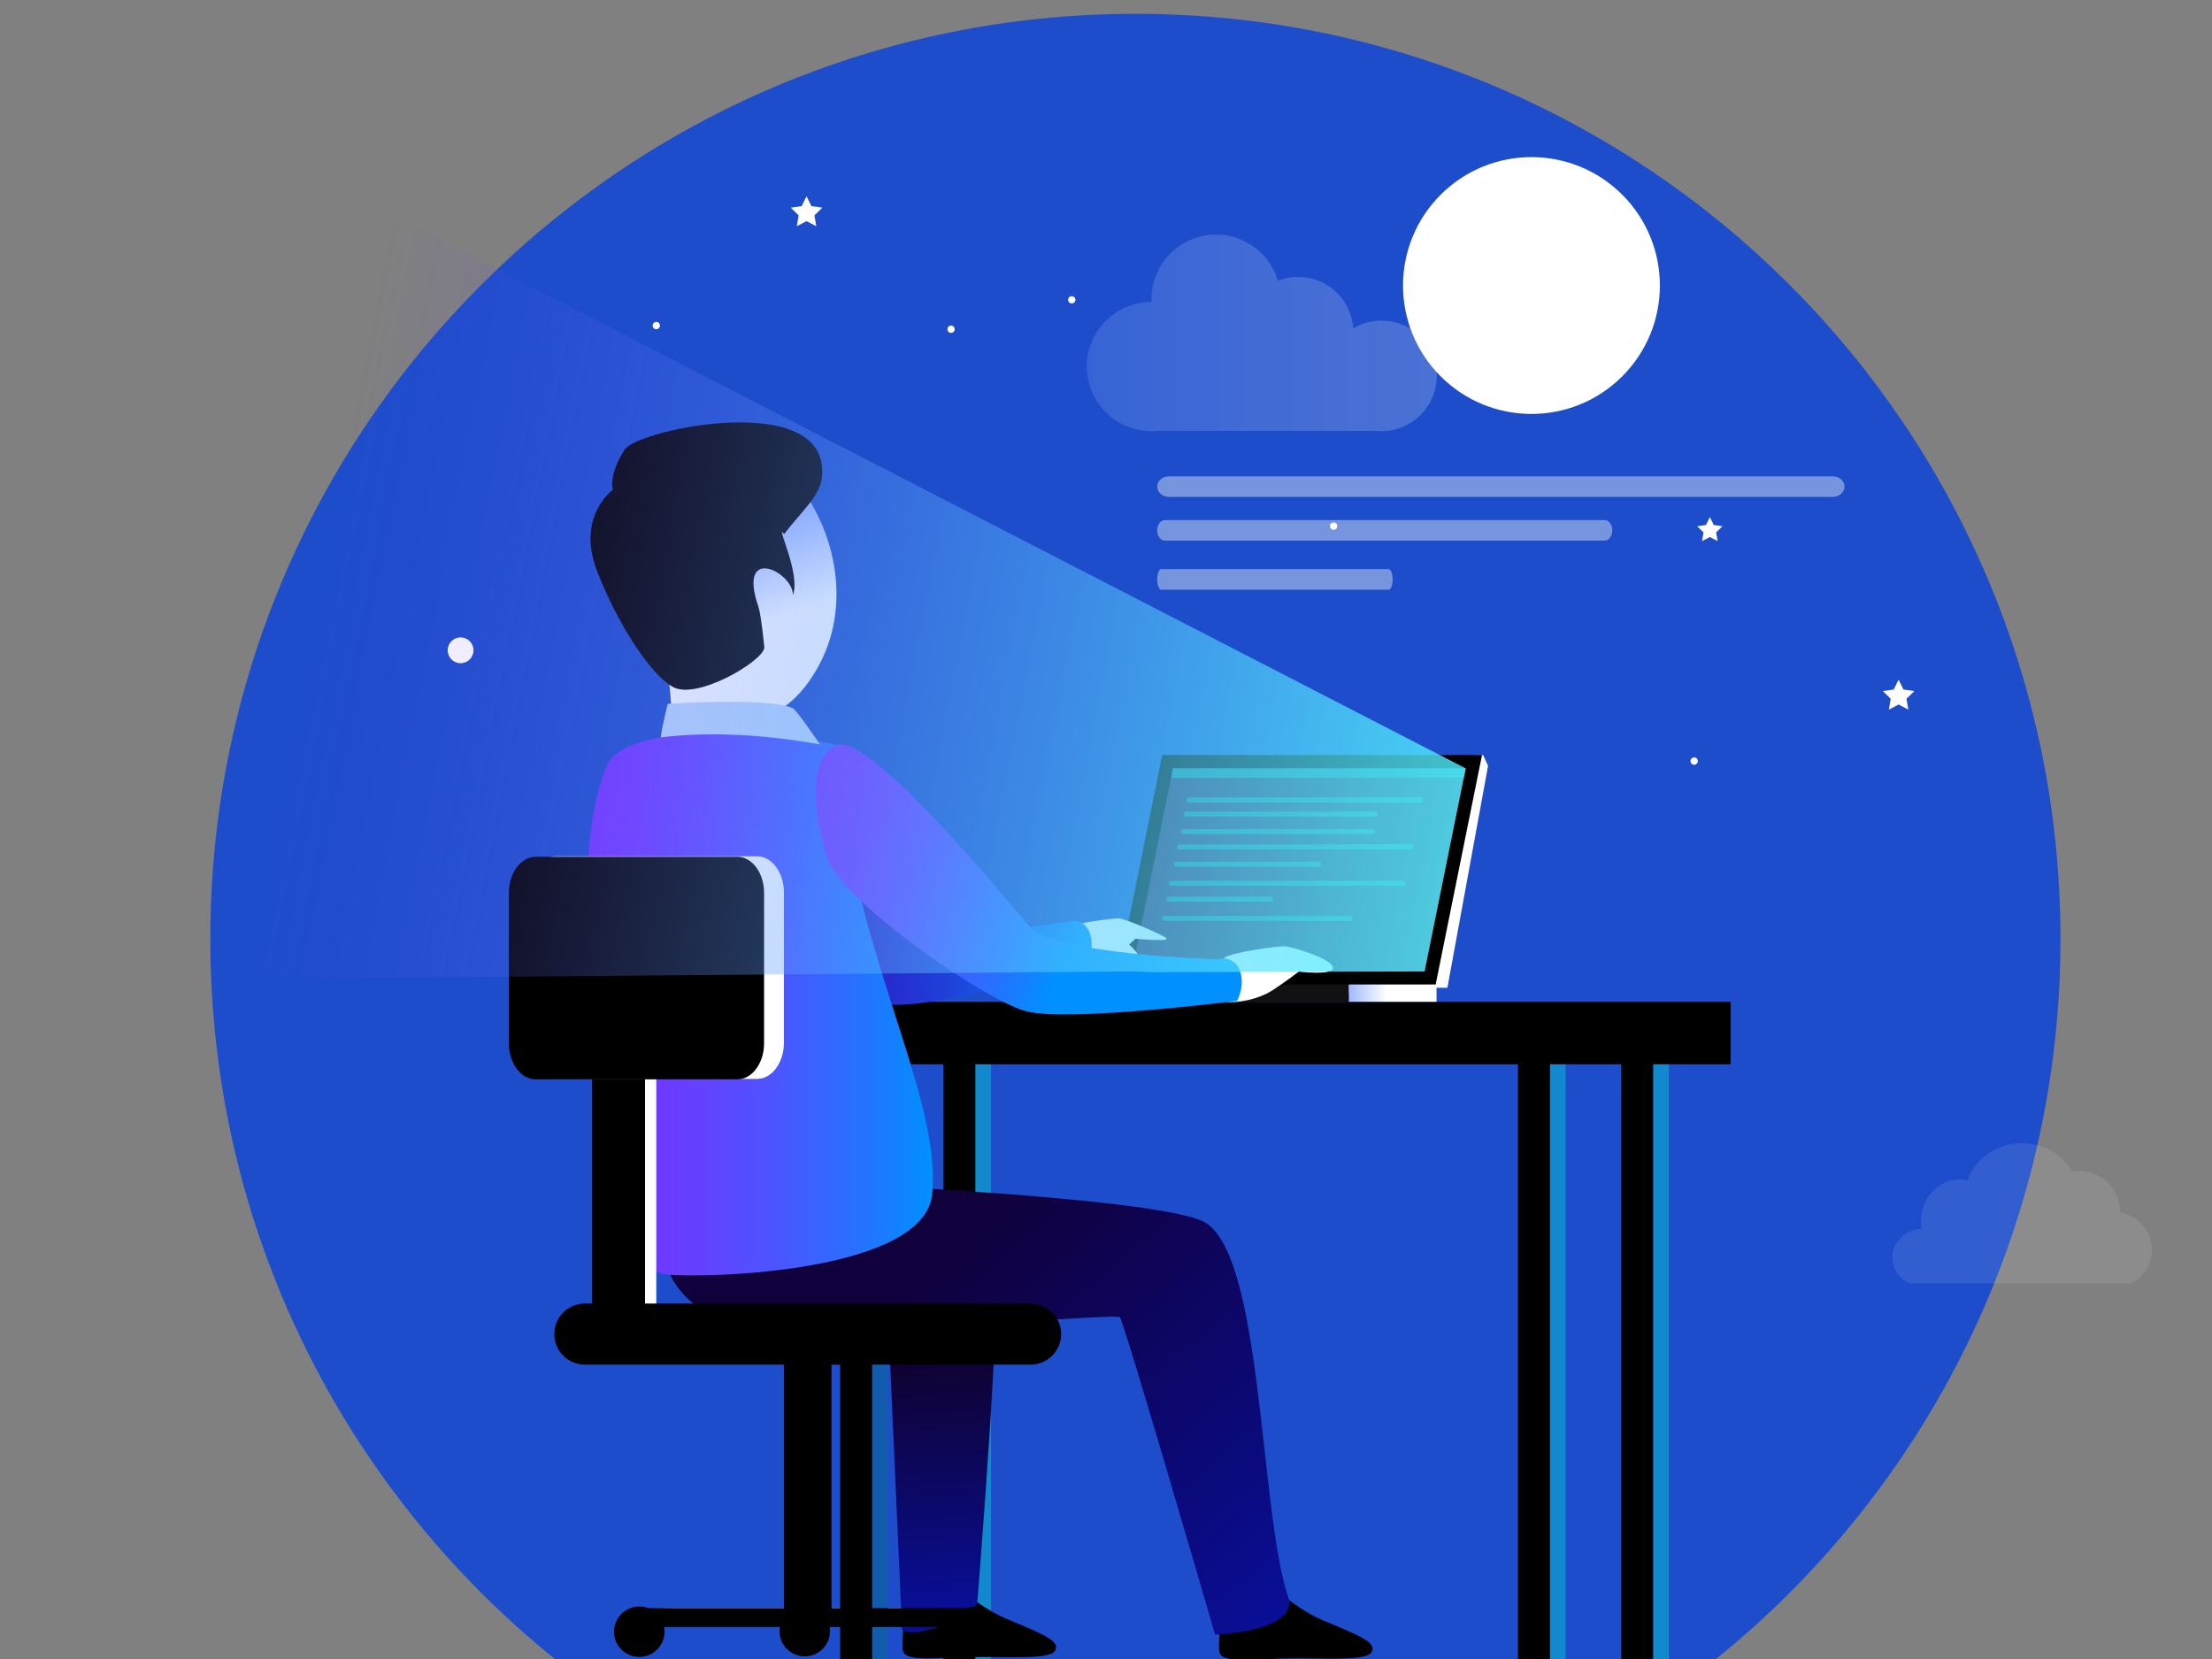 <svg width="800" height="600" viewBox="0 0 800 600" fill="none" xmlns="http://www.w3.org/2000/svg">
<rect x="0" y="0" width="800" height="600" fill="#808080" stroke="none"/>
<g clip-path="url(#clip0_108_251)">
<path d="M745.2 339.56C745.2 154.79 595.41 5 410.63 5C225.86 5 76.07 154.79 76.07 339.56C76.07 444.96 124.83 538.96 201 600.28H620.27C696.44 538.96 745.2 444.96 745.2 339.56Z" fill="#1D4DCA"/>
<path opacity="0.4" d="M503.67 209.55C503.67 211.61 503.02 213.27 502.22 213.27H419.97C419.17 213.27 418.52 211.6 418.52 209.55C418.52 207.49 419.17 205.83 419.97 205.83H502.22C503.02 205.83 503.67 207.5 503.67 209.55Z" fill="white"/>
<path opacity="0.4" d="M667.1 175.99C667.1 178.05 665.2 179.71 662.86 179.71H422.76C420.42 179.71 418.52 178.04 418.52 175.99C418.52 173.93 420.42 172.27 422.76 172.27H662.86C665.2 172.27 667.1 173.94 667.1 175.99ZM583.11 191.81C583.11 193.87 581.85 195.53 580.3 195.53H421.32C419.77 195.53 418.51 193.86 418.51 191.81C418.51 189.75 419.77 188.09 421.32 188.09H580.3C581.85 188.09 583.11 189.75 583.11 191.81Z" fill="white"/>
<path fill-rule="evenodd" clip-rule="evenodd" d="M300.72 582.47V581.61H355.79L300.72 582.47ZM283.53 582.47L236.15 581.61H283.53V582.47Z" fill="white"/>
<path fill-rule="evenodd" clip-rule="evenodd" d="M554.68 371.79H566.26V600.03H554.68V371.79Z" fill="#1289CC"/>
<path fill-rule="evenodd" clip-rule="evenodd" d="M548.99 371.79H560.57V600.03H548.99V371.79Z" fill="black"/>
<path fill-rule="evenodd" clip-rule="evenodd" d="M592.05 371.79H603.58V600.03H592.05V371.79Z" fill="#1289CC"/>
<path fill-rule="evenodd" clip-rule="evenodd" d="M586.36 371.79H597.89V600.03H586.36V371.79Z" fill="black"/>
<path fill-rule="evenodd" clip-rule="evenodd" d="M309.53 371.79H321.11V600.03H309.53V371.79Z" fill="#125CAE"/>
<path fill-rule="evenodd" clip-rule="evenodd" d="M303.85 371.79H315.43V600.03H303.85V371.79Z" fill="black"/>
<path fill-rule="evenodd" clip-rule="evenodd" d="M346.9 371.79H358.43V600.03H346.9V371.79Z" fill="#1289CC"/>
<path fill-rule="evenodd" clip-rule="evenodd" d="M341.22 371.79H352.75V600.03H341.22V371.79Z" fill="black"/>
<path fill-rule="evenodd" clip-rule="evenodd" d="M261.49 362.32H625.94V384.93H261.49V362.32Z" fill="black"/>
<path fill-rule="evenodd" clip-rule="evenodd" d="M424.23 280.97L536.39 273.07L538.18 277L523.47 357.25H518.3L407.44 364.05L424.23 280.97Z" fill="url(#paint0_linear_108_251)"/>
<path fill-rule="evenodd" clip-rule="evenodd" d="M420.31 273.07H535.99L519.2 356.2H403.51L420.31 273.07Z" fill="black"/>
<path fill-rule="evenodd" clip-rule="evenodd" d="M487.79 356.05H519.54V362.31H487.79V356.05Z" fill="url(#paint1_linear_108_251)"/>
<path fill-rule="evenodd" clip-rule="evenodd" d="M380.85 356.05H487.79V362.31H380.85V356.05Z" fill="#111012"/>
<path fill-rule="evenodd" clip-rule="evenodd" d="M424.23 277.89L409.37 351.33H515.22L530.08 277.89H424.23Z" fill="#3F2759"/>
<path fill-rule="evenodd" clip-rule="evenodd" d="M443.71 362.32C447.29 362.76 454.84 361.62 460.21 358.15C465.53 354.67 469.75 351.37 469.75 351.37C469.75 351.37 481.34 352.88 482.08 350.23C482.4 346.69 467.06 342.5 464.93 342.25C462.74 342 444.76 344.53 442.92 346.37C441.08 348.2 443.71 362.32 443.71 362.32ZM383.78 352.23C387.36 352.68 394.91 351.54 400.23 348.06C405.55 344.58 410.62 339.51 410.62 339.51C410.62 339.51 422.2 340.6 421.95 339.51C421.65 338.47 407.14 332.4 404.95 332.16C402.81 331.91 384.78 334.45 382.94 336.29C381.1 338.11 383.78 352.23 383.78 352.23Z" fill="white"/>
<path fill-rule="evenodd" clip-rule="evenodd" d="M404.8 338.22C405.94 339.66 413.2 345.08 411.81 347.16C410.42 349.3 407.09 350.19 403.46 347.56C399.83 344.93 397.55 341.84 398.54 340.8C399.54 339.76 404.8 338.22 404.8 338.22Z" fill="white"/>
<path fill-rule="evenodd" clip-rule="evenodd" d="M250.31 266.61C239.28 271.08 241.91 292.35 246.93 307.61C251.9 322.87 303.43 358.89 318.69 362.87C333.95 366.8 393.13 348.31 393.13 348.31C397.15 340.11 393.68 331.41 386.37 333.3C386.37 333.3 328.68 342.34 320.03 332.36C313.07 324.35 261.99 261.89 250.31 266.61Z" fill="url(#paint2_linear_108_251)"/>
<path fill-rule="evenodd" clip-rule="evenodd" d="M297.02 238.98C278.98 275.3 241.91 263.18 233.17 228.45C224.42 193.76 222.14 163.8 252.55 158.53C285.59 152.81 315.11 202.65 297.02 238.98Z" fill="url(#paint3_linear_108_251)"/>
<path fill-rule="evenodd" clip-rule="evenodd" d="M240.57 239.78C244 250.56 242.95 279.48 242.95 279.48C242.95 279.48 291.75 293.69 290.26 287.13C284.3 260.54 281.27 237.29 275.8 232.42C271.28 228.44 260.15 241.81 240.57 239.78Z" fill="white"/>
<path fill-rule="evenodd" clip-rule="evenodd" d="M340 567.15C340 567.15 350.48 579.82 364.05 585.49C377.62 591.16 383.73 593.59 381.54 597.07C379.35 600.55 361.96 598.91 348.84 599.36C335.77 599.81 326.93 600.8 326.48 596.63C326.03 592.51 328.12 569.6 328.12 569.6L340 567.15Z" fill="black"/>
<path fill-rule="evenodd" clip-rule="evenodd" d="M320.92 468.56C321.42 482.77 326.24 589.34 326.24 589.34C329.61 593.23 351.89 585.24 353.45 579.83C353.45 579.83 363.01 461.2 359.28 460.65C355.61 460.16 320.92 468.56 320.92 468.56Z" fill="url(#paint4_linear_108_251)"/>
<path fill-rule="evenodd" clip-rule="evenodd" d="M454.5 567.65C454.5 567.65 464.99 580.32 478.5 586.04C492.07 591.71 498.18 594.09 495.99 597.62C493.8 601.1 476.41 599.41 463.34 599.86C450.22 600.31 441.38 601.3 440.93 597.18C440.48 593.01 442.57 570.1 442.57 570.1L454.5 567.65Z" fill="black"/>
<path fill-rule="evenodd" clip-rule="evenodd" d="M248.62 425.67C247.03 436.75 230.18 454.1 250.71 471.44C271.23 488.78 403.37 474.12 405.06 476.46C406.75 478.75 439.45 591.18 439.45 591.18C439.45 591.18 467.74 590.29 466.26 578.71C455.34 548.55 457.14 452.26 435.03 441.72C412.95 431.19 248.62 425.67 248.62 425.67Z" fill="url(#paint5_linear_108_251)"/>
<path fill-rule="evenodd" clip-rule="evenodd" d="M302.78 269.49C283.85 264.47 227.27 260.42 219.69 276.6C202.09 314.17 216.1 458.53 240.6 460.91C256.35 462.45 334.53 460.06 337.16 431.69C340.6 394.37 306.06 340.4 302.78 269.49Z" fill="url(#paint6_linear_108_251)"/>
<path fill-rule="evenodd" clip-rule="evenodd" d="M218.18 387.29H237.36V482.5H218.18V387.29Z" fill="white"/>
<path fill-rule="evenodd" clip-rule="evenodd" d="M214.1 386.52H233.28V481.73H214.1V386.52Z" fill="black"/>
<path fill-rule="evenodd" clip-rule="evenodd" d="M302.78 269.49C291.75 273.96 294.33 295.28 299.35 310.54C304.37 325.75 355.9 361.77 371.16 365.75C386.42 369.68 447.44 361.98 447.44 361.98C451.42 353.78 447.99 345.08 440.63 346.97C440.63 346.97 381.1 345.23 372.45 335.24C365.55 327.23 314.41 264.77 302.78 269.49Z" fill="url(#paint7_linear_108_251)"/>
<path fill-rule="evenodd" clip-rule="evenodd" d="M283.6 193.16C280.07 188.69 289.71 207.37 286.78 215.22C286.83 206.82 266.46 196.68 274.31 219.49C275.26 222.27 276.44 234.16 276.44 234.16C276.24 239.06 251.18 253.86 242.91 248.16C235.41 243.79 223.53 226.2 215.93 206.47C208.28 186.74 221.69 177.1 221.69 177.1C221.69 177.1 219.85 172.08 225.91 162.64C230.63 155.19 301 140.43 297.22 172.92C296.42 179.64 289.37 185.46 283.6 193.16Z" fill="black"/>
<path fill-rule="evenodd" clip-rule="evenodd" d="M200.88 309.7H273.87C279.15 309.7 283.51 315.56 283.51 322.72V377.18C283.51 384.34 279.15 390.2 273.87 390.2H200.88C195.56 390.2 191.21 384.34 191.21 377.18V322.72C191.21 315.56 195.56 309.7 200.88 309.7Z" fill="white"/>
<path fill-rule="evenodd" clip-rule="evenodd" d="M193.71 309.86H266.7C271.98 309.86 276.34 315.72 276.34 322.88V377.34C276.34 384.5 271.98 390.36 266.7 390.36H193.71C188.39 390.36 184.04 384.5 184.04 377.34V322.88C184.03 315.72 188.39 309.86 193.71 309.86ZM283.53 486.65H300.72V583.7H283.53V486.65Z" fill="black"/>
<path fill-rule="evenodd" clip-rule="evenodd" d="M230.8 581.61H355.68V588.42H230.8V581.61Z" fill="black"/>
<path fill-rule="evenodd" clip-rule="evenodd" d="M353.05 599.25C358.12 599.25 362.19 595.17 362.19 590.16C362.19 585.09 358.12 581.02 353.05 581.02C348.03 581.02 343.96 585.09 343.96 590.16C343.95 595.18 348.03 599.25 353.05 599.25ZM291.02 599.05C296.09 599.05 300.16 594.97 300.16 589.96C300.16 584.89 296.08 580.82 291.02 580.82C286 580.82 281.93 584.89 281.93 589.96C281.92 594.97 286 599.05 291.02 599.05ZM231.2 599.25C236.22 599.25 240.34 595.17 240.34 590.16C240.34 585.09 236.22 581.02 231.2 581.02C226.18 581.02 222.06 585.09 222.06 590.16C222.06 595.18 226.18 599.25 231.2 599.25ZM211.5 471.44H372.7C378.81 471.44 383.78 476.41 383.78 482.47C383.78 488.58 378.81 493.55 372.7 493.55H211.5C205.44 493.55 200.47 488.58 200.47 482.47C200.47 476.41 205.44 471.44 211.5 471.44Z" fill="black"/>
<path fill-rule="evenodd" clip-rule="evenodd" d="M238.99 266.69C239.24 263.51 241.49 254.56 241.49 254.56C241.49 254.56 278.06 252.07 286.76 256.15C288.12 256.79 296.57 269.24 296.57 269.24C273.51 265.06 253.78 264.86 238.99 266.69Z" fill="#BCD8FA"/>
<path fill-rule="evenodd" clip-rule="evenodd" d="M424.23 277.89H530.08L529.41 281.18L423.53 281.38L424.23 277.89ZM514.68 289.33C514.68 289.83 514.28 290.23 513.78 290.23H430.09C429.59 290.23 429.19 289.83 429.19 289.33C429.19 288.83 429.59 288.43 430.09 288.43H513.78C514.28 288.43 514.68 288.83 514.68 289.33ZM498.24 294.44C498.24 294.94 497.91 295.34 497.5 295.34H428.89C428.48 295.34 428.15 294.94 428.15 294.44C428.15 293.94 428.48 293.54 428.89 293.54H497.5C497.91 293.54 498.24 293.95 498.24 294.44ZM497.22 300.76C497.22 301.26 496.89 301.66 496.48 301.66H427.87C427.46 301.66 427.13 301.26 427.13 300.76C427.13 300.26 427.46 299.86 427.87 299.86H496.48C496.89 299.86 497.22 300.26 497.22 300.76ZM511.27 306.29C511.27 306.79 510.87 307.19 510.37 307.19H426.59C426.09 307.19 425.69 306.79 425.69 306.29C425.69 305.79 426.09 305.39 426.59 305.39H510.37C510.87 305.39 511.27 305.8 511.27 306.29ZM508.17 319.46C508.17 319.96 507.77 320.36 507.27 320.36H423.49C422.99 320.36 422.59 319.96 422.59 319.46C422.59 318.96 422.99 318.56 423.49 318.56H507.27C507.76 318.56 508.17 318.96 508.17 319.46ZM477.84 312.54C477.84 313.04 477.59 313.44 477.28 313.44H425.13C424.82 313.44 424.57 313.04 424.57 312.54C424.57 312.04 424.82 311.64 425.13 311.64H477.28C477.59 311.64 477.84 312.04 477.84 312.54ZM460.41 325.2C460.41 325.7 460.23 326.1 460.01 326.1H422.36C422.14 326.1 421.96 325.7 421.96 325.2C421.96 324.7 422.14 324.3 422.36 324.3H460C460.23 324.3 460.41 324.7 460.41 325.2ZM489.15 332.14C489.15 332.64 488.83 333.04 488.43 333.04H421.03C420.63 333.04 420.31 332.64 420.31 332.14C420.31 331.64 420.64 331.24 421.03 331.24H488.43C488.82 331.24 489.15 331.64 489.15 332.14Z" fill="#1E8191"/>
<path d="M388.94 108.43C388.94 109.16 388.35 109.75 387.62 109.75C386.89 109.75 386.3 109.16 386.3 108.43C386.3 107.7 386.89 107.11 387.62 107.11C388.35 107.11 388.94 107.7 388.94 108.43ZM483.64 190.28C483.64 191.01 483.05 191.6 482.32 191.6C481.59 191.6 480.99 191.01 480.99 190.28C480.99 189.55 481.58 188.96 482.32 188.96C483.06 188.96 483.64 189.54 483.64 190.28ZM345.28 119.07C345.28 119.8 344.69 120.39 343.96 120.39C343.23 120.39 342.64 119.8 342.64 119.07C342.64 118.34 343.23 117.74 343.96 117.74C344.69 117.75 345.28 118.34 345.28 119.07ZM238.68 117.75C238.68 118.48 238.09 119.07 237.36 119.07C236.63 119.07 236.04 118.48 236.04 117.75C236.04 117.02 236.63 116.43 237.36 116.43C238.09 116.42 238.68 117.02 238.68 117.75ZM614.04 275.26C614.04 275.99 613.45 276.58 612.72 276.58C611.99 276.58 611.39 275.99 611.39 275.26C611.39 274.53 611.98 273.94 612.72 273.94C613.46 273.94 614.04 274.53 614.04 275.26ZM618.39 187.01L619.8 189.87L622.95 190.32L620.67 192.55L621.21 195.69L618.39 194.21L615.57 195.69L616.1 192.55L613.82 190.32L616.98 189.87L618.39 187.01ZM291.7 70.98L293.46 74.55L297.4 75.12L294.55 77.9L295.22 81.83L291.7 79.97L288.17 81.83L288.84 77.9L285.99 75.12L289.93 74.55L291.7 70.98ZM686.65 245.8L688.42 249.37L692.36 249.94L689.51 252.72L690.18 256.65L686.65 254.79L683.13 256.65L683.8 252.72L680.95 249.94L684.89 249.37L686.65 245.8Z" fill="white"/>
<path d="M166.58 239.86C169.159 239.86 171.25 237.769 171.25 235.19C171.25 232.611 169.159 230.52 166.58 230.52C164.001 230.52 161.91 232.611 161.91 235.19C161.91 237.769 164.001 239.86 166.58 239.86Z" fill="white"/>
<path d="M520.94 136.02C539.04 154.2 568.44 154.28 586.63 136.19C604.81 118.1 604.89 88.69 586.8 70.51C568.71 52.33 539.3 52.25 521.12 70.34C502.93 88.43 502.85 117.84 520.94 136.02Z" fill="white"/>
<path d="M83.42 354.06L409.37 351.33L416.59 351.6L515.22 351.33L530.08 277.89L133.49 73.52" fill="url(#paint8_linear_108_251)"/>
<path opacity="0.2" d="M499.63 115.95C495.9 115.95 492.41 116.97 489.43 118.75C488.72 108.35 480.06 100.14 469.49 100.14C466.91 100.14 464.45 100.63 462.19 101.52C459.31 91.88 450.38 84.85 439.8 84.85C426.9 84.85 416.43 95.31 416.43 108.22C416.43 108.55 416.44 108.88 416.46 109.2H416.43C403.53 109.2 393.06 119.66 393.06 132.57C393.06 145.47 403.52 155.94 416.43 155.94C417.24 155.94 418.03 155.9 418.82 155.82H497.45C498.17 155.9 498.89 155.94 499.63 155.94C510.67 155.94 519.62 146.99 519.62 135.95C519.62 124.9 510.67 115.95 499.63 115.95Z" fill="url(#paint9_linear_108_251)"/>
<path opacity="0.1" d="M690.59 464.13H770.88C775.24 461.88 778.23 457.31 778.23 452.04C778.23 445.22 773.22 439.57 766.7 438.6C766.71 438.38 766.72 438.16 766.72 437.93C766.72 429.95 760.12 423.48 751.98 423.48C751.13 423.48 750.3 423.55 749.48 423.69C745.97 417.6 739.12 413.47 731.25 413.47C722.08 413.47 714.3 419.08 711.57 426.86C710.71 426.69 709.82 426.59 708.92 426.59C701.1 426.59 694.76 433.32 694.76 441.62C694.76 442.55 694.84 443.47 694.99 444.35C689.07 444.73 684.39 449.26 684.39 454.8C684.39 458.87 686.91 462.39 690.59 464.13Z" fill="white"/>
</g>
<defs>
<linearGradient id="paint0_linear_108_251" x1="407.438" y1="318.561" x2="538.178" y2="318.561" gradientUnits="userSpaceOnUse">
<stop stop-color="#A1BAFF"/>
<stop offset="0.433" stop-color="white"/>
</linearGradient>
<linearGradient id="paint1_linear_108_251" x1="487.791" y1="359.186" x2="519.543" y2="359.186" gradientUnits="userSpaceOnUse">
<stop stop-color="#A1BAFF"/>
<stop offset="0.433" stop-color="white"/>
</linearGradient>
<linearGradient id="paint2_linear_108_251" x1="242.597" y1="314.881" x2="394.824" y2="314.881" gradientUnits="userSpaceOnUse">
<stop stop-color="#311341"/>
<stop offset="0.23" stop-color="#3113C2"/>
<stop offset="0.348" stop-color="#2F18C5"/>
<stop offset="0.493" stop-color="#2927CC"/>
<stop offset="0.652" stop-color="#1F40D8"/>
<stop offset="0.822" stop-color="#1263E9"/>
<stop offset="0.998" stop-color="#008FFF"/>
<stop offset="1" stop-color="#0090FF"/>
</linearGradient>
<linearGradient id="paint3_linear_108_251" x1="260.194" y1="196.16" x2="287.175" y2="267.796" gradientUnits="userSpaceOnUse">
<stop stop-color="#A1BAFF"/>
<stop offset="0.433" stop-color="white"/>
</linearGradient>
<linearGradient id="paint4_linear_108_251" x1="340.829" y1="474.88" x2="345.481" y2="581.868" gradientUnits="userSpaceOnUse">
<stop offset="0.041" stop-color="#100022"/>
<stop offset="1" stop-color="#090E96"/>
</linearGradient>
<linearGradient id="paint5_linear_108_251" x1="334.145" y1="446.239" x2="458.197" y2="587.658" gradientUnits="userSpaceOnUse">
<stop offset="0.041" stop-color="#10003B"/>
<stop offset="1" stop-color="#090E96"/>
</linearGradient>
<linearGradient id="paint6_linear_108_251" x1="211.814" y1="363.16" x2="337.41" y2="363.16" gradientUnits="userSpaceOnUse">
<stop stop-color="#7633FF"/>
<stop offset="0.159" stop-color="#7137FF"/>
<stop offset="0.353" stop-color="#6243FF"/>
<stop offset="0.568" stop-color="#4957FF"/>
<stop offset="0.794" stop-color="#2672FF"/>
<stop offset="1" stop-color="#0090FF"/>
</linearGradient>
<linearGradient id="paint7_linear_108_251" x1="299.975" y1="304.053" x2="445.298" y2="355.219" gradientUnits="userSpaceOnUse">
<stop stop-color="#7633FF"/>
<stop offset="0.097" stop-color="#7137FF"/>
<stop offset="0.216" stop-color="#6243FF"/>
<stop offset="0.346" stop-color="#4957FF"/>
<stop offset="0.484" stop-color="#2672FF"/>
<stop offset="0.61" stop-color="#0090FF"/>
</linearGradient>
<linearGradient id="paint8_linear_108_251" x1="112.784" y1="214.635" x2="627.311" y2="314.649" gradientUnits="userSpaceOnUse">
<stop offset="0.004" stop-color="#7633FF" stop-opacity="0"/>
<stop offset="0.092" stop-color="#7051FF" stop-opacity="0.088"/>
<stop offset="0.263" stop-color="#6685FF" stop-opacity="0.26"/>
<stop offset="0.43" stop-color="#5EB1FF" stop-opacity="0.428"/>
<stop offset="0.591" stop-color="#57D3FF" stop-opacity="0.589"/>
<stop offset="0.743" stop-color="#53EBFF" stop-opacity="0.742"/>
<stop offset="0.883" stop-color="#50FAFF" stop-opacity="0.883"/>
<stop offset="1" stop-color="#4FFFFF"/>
</linearGradient>
<linearGradient id="paint9_linear_108_251" x1="393.064" y1="120.397" x2="519.623" y2="120.397" gradientUnits="userSpaceOnUse">
<stop stop-color="#A1BAFF"/>
<stop offset="0.089" stop-color="#ACC2FF"/>
<stop offset="0.499" stop-color="#D9E3FF"/>
<stop offset="0.816" stop-color="#F5F7FF"/>
<stop offset="1" stop-color="white"/>
</linearGradient>
<clipPath id="clip0_108_251">
<rect width="800" height="600" fill="white"/>
</clipPath>
</defs>
</svg>
